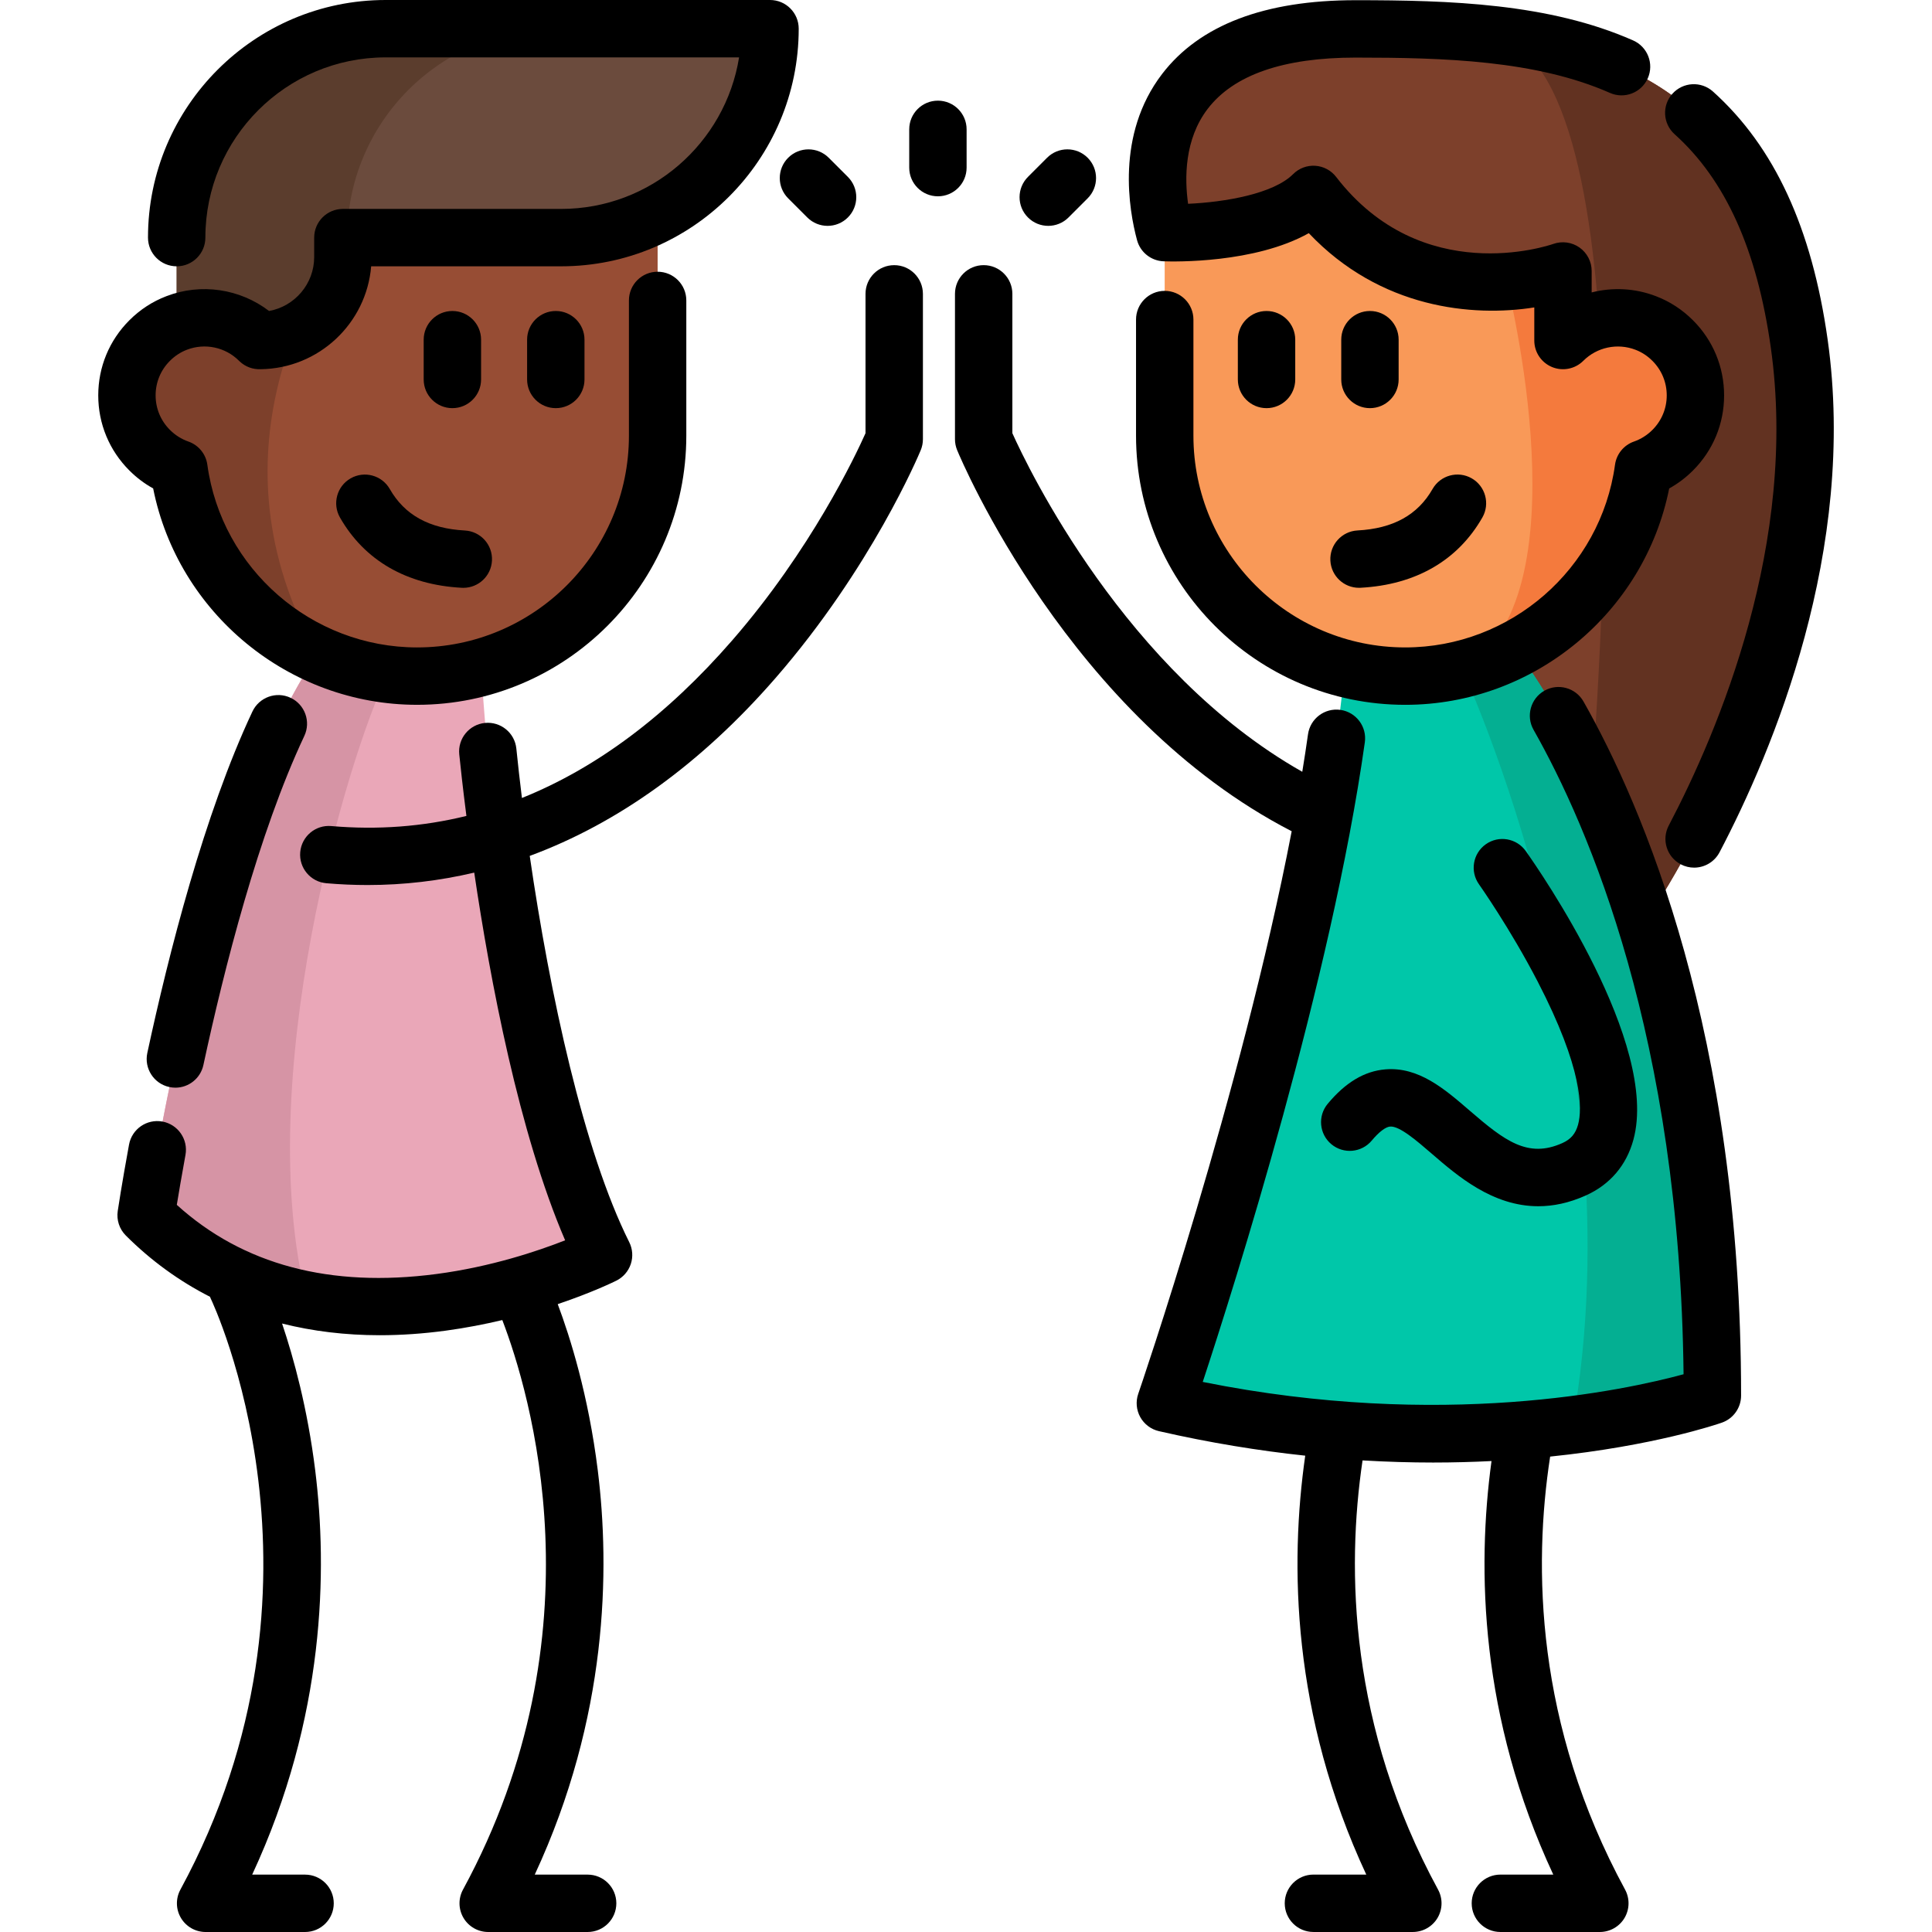 <?xml version="1.0" encoding="utf-8"?>
<!-- Generator: Adobe Illustrator 16.0.0, SVG Export Plug-In . SVG Version: 6.00 Build 0)  -->
<!DOCTYPE svg PUBLIC "-//W3C//DTD SVG 1.1//EN" "http://www.w3.org/Graphics/SVG/1.1/DTD/svg11.dtd">
<svg version="1.1" id="Capa_1" xmlns="http://www.w3.org/2000/svg" xmlns:xlink="http://www.w3.org/1999/xlink" x="0px" y="0px"
	 width="150px" height="150px" viewBox="0 0 150 150" enable-background="new 0 0 150 150" xml:space="preserve">
<path fill="#974D34" d="M51.058,11.329v22.495c0,10.309-8.361,18.669-18.673,18.669c-2.762,0-5.381-0.6-7.74-1.675v-0.003
	c-5.706-2.602-9.873-7.992-10.755-14.431c-0.828-0.291-1.606-0.767-2.272-1.432c-2.352-2.349-2.352-6.163,0-8.512
	c2.35-2.355,6.166-2.355,8.518,0l1.568-8.99l1.069-6.122L51.058,11.329L51.058,11.329z"/>
<path fill="#7D402B" d="M24.646,50.815c-5.706-2.602-9.873-7.992-10.755-14.431c-0.828-0.291-1.606-0.767-2.272-1.432
	c-2.352-2.349-2.352-6.163,0-8.512c2.35-2.355,6.166-2.355,8.518,0l1.568-8.99l4.916,0.998
	C24.554,22.021,15.824,35.063,24.646,50.815z"/>
<path fill="#6B4B3D" d="M59.787,2.226c0,8.96-7.265,16.222-16.222,16.222H26.621v1.506c0,3.582-2.905,6.484-6.487,6.484
	c-1.734-1.734-4.268-2.189-6.418-1.363v-6.626c0-8.958,7.265-16.222,16.222-16.222C29.938,2.226,59.787,2.226,59.787,2.226z"/>
<path fill="#5B3D2D" d="M43.178,2.226h-13.24c-8.958,0-16.222,7.265-16.222,16.222v6.626c2.15-0.825,4.684-0.371,6.418,1.363
	c3.582,0,6.487-2.902,6.487-6.483v-1.506h0.335C26.956,9.491,34.221,2.226,43.178,2.226z"/>
<path fill="#EAA7B8" d="M46.858,97.436c0,0-11.447,5.724-23.036,3.484c-4.336-0.834-8.693-2.785-12.477-6.57
	c0,0,3.626-24.291,10.422-38.488c0.903-1.886,1.862-3.594,2.878-5.043l4.227,0.327l8.542,0.663c0,1.188,0.151,3.514,0.463,6.546
	C38.935,68.725,41.839,87.4,46.858,97.436z"/>
<path fill="#D694A5" d="M23.823,100.92c-4.336-0.834-8.693-2.785-12.477-6.57c0,0,4.654-31.179,13.3-43.531l4.227,0.327l1.224,1.209
	C26.933,58.85,19.525,83.984,23.823,100.92z"/>
<path fill="#7D402B" d="M127.76,71.522l-4.541-6.504L90.426,18.062c-1.523-5.643-0.93-15.821,14.813-15.821
	c3.472,0,6.929,0.063,10.243,0.407c11.717,1.217,21.663,5.97,24.208,24.027C142.957,49.841,127.76,71.522,127.76,71.522z"/>
<path fill="#623221" d="M127.76,71.522l-4.541-6.504c1.158-13.044,4.582-61.114-7.738-62.371
	c11.717,1.217,21.664,5.97,24.209,24.027C142.957,49.841,127.76,71.522,127.76,71.522z"/>
<path fill="#F99958" d="M129.865,34.953c-0.665,0.666-1.443,1.141-2.271,1.432c-1.045,7.633-6.703,13.792-14.072,15.581
	c-1.417,0.348-2.898,0.529-4.422,0.529c-10.313,0-18.674-8.361-18.674-18.669V18.062c0,0,8.278,0.297,11.545-2.97
	c4.743,6.157,10.906,7.016,14.992,6.748c0-0.003,0-0.003,0-0.003c2.617-0.172,4.385-0.805,4.385-0.805v5.409l0.002-0.003
	c1.734-1.734,4.269-2.189,6.419-1.363c0.763,0.291,1.479,0.749,2.097,1.366C132.218,28.79,132.218,32.604,129.865,34.953z"/>
<path fill="#F47A3D" d="M129.865,34.953c-0.665,0.666-1.443,1.141-2.271,1.432c-1.045,7.633-6.703,13.792-14.072,15.581
	c9.697-5.319,3.525-29.795,3.442-30.125c0-0.003,0-0.003,0-0.003c2.616-0.172,4.384-0.805,4.384-0.805v5.409l0.003-0.003
	c1.734-1.734,4.269-2.189,6.418-1.363c0.763,0.291,1.479,0.749,2.097,1.366C132.218,28.79,132.218,32.604,129.865,34.953z"/>
<path fill="#00C7A9" d="M90.479,108.945c12.949,2.964,24.016,2.648,31.604,1.684c6.853-0.873,10.867-2.277,10.867-2.277
	c0-39.502-15.301-57.925-15.301-57.925l-3.395,0.375l-9.863,1.093C102.414,74.326,90.479,108.945,90.479,108.945z"/>
<path fill="#04AF92" d="M122.082,110.629c6.853-0.873,10.867-2.277,10.867-2.277c0-39.502-15.301-57.925-15.301-57.925l-3.395,0.375
	l-0.73,1.164C113.522,51.965,127.291,81.473,122.082,110.629z"/>
<path d="M37.351,29.461v-3.088c0-1.23-0.998-2.228-2.228-2.228c-1.23,0-2.228,0.997-2.228,2.228v3.088
	c0,1.23,0.997,2.228,2.228,2.228C36.353,31.688,37.351,30.691,37.351,29.461z"/>
<path d="M40.924,26.373v3.088c0,1.23,0.997,2.228,2.228,2.228c1.23,0,2.228-0.997,2.228-2.228v-3.088
	c0-1.23-0.998-2.228-2.228-2.228C41.921,24.146,40.924,25.143,40.924,26.373z"/>
<path d="M30.263,37.968c-0.61-1.068-1.971-1.439-3.039-0.829c-1.068,0.61-1.439,1.971-0.829,3.04c1.91,3.341,5.18,5.228,9.458,5.457
	c0.041,0.002,0.081,0.003,0.121,0.003c1.175,0,2.159-0.92,2.222-2.108c0.066-1.229-0.877-2.278-2.105-2.343
	C33.322,41.038,31.416,39.985,30.263,37.968z"/>
<path d="M11.891,37.922c1.925,9.661,10.522,16.799,20.494,16.799c11.524,0,20.9-9.374,20.9-20.897V23.325
	c0-1.23-0.997-2.228-2.228-2.228c-1.23,0-2.227,0.997-2.227,2.228v10.499c0,9.066-7.377,16.442-16.445,16.442
	c-8.177,0-15.179-6.098-16.287-14.185c-0.113-0.828-0.681-1.522-1.469-1.799c-0.542-0.19-1.025-0.495-1.437-0.906
	c-0.716-0.715-1.11-1.667-1.11-2.68s0.394-1.965,1.112-2.681c0.384-0.384,0.827-0.674,1.32-0.862c1.398-0.537,2.985-0.2,4.044,0.859
	c0.013,0.013,0.029,0.028,0.042,0.041c0.454,0.433,1.049,0.638,1.633,0.612c4.516-0.05,8.218-3.555,8.584-7.989h14.746
	c10.173,0,18.449-8.276,18.449-18.449c0-1.23-0.997-2.227-2.227-2.227H29.938C19.766,0,11.49,8.276,11.49,18.449
	c0,1.23,0.997,2.227,2.228,2.227c1.23,0,2.227-0.997,2.227-2.227c0-7.717,6.278-13.994,13.994-13.994h27.443
	c-1.07,6.662-6.858,11.766-13.817,11.766H26.62c-1.23,0-2.227,0.998-2.227,2.228v1.505c0,2.091-1.515,3.834-3.504,4.191
	c-2.254-1.725-5.274-2.185-7.967-1.151c-1.079,0.411-2.047,1.041-2.877,1.872c-1.559,1.557-2.417,3.628-2.417,5.832
	s0.858,4.275,2.417,5.831C10.599,37.083,11.217,37.549,11.891,37.922z"/>
<path d="M19.597,55.244c-3.74,7.952-6.501,18.803-8.159,26.506c-0.259,1.203,0.506,2.388,1.708,2.646
	c0.158,0.034,0.316,0.051,0.471,0.051c1.027,0,1.95-0.715,2.175-1.76c1.609-7.477,4.274-17.977,7.835-25.548
	c0.524-1.113,0.046-2.44-1.067-2.963C21.448,53.653,20.122,54.13,19.597,55.244z"/>
<path d="M69.426,20.587c-1.23,0-2.228,0.997-2.228,2.227v10.822c-0.779,1.744-4.235,9.054-10.353,16.086
	c-5.064,5.823-10.522,9.905-16.323,12.233c-0.163-1.323-0.307-2.608-0.433-3.836c-0.125-1.224-1.218-2.114-2.442-1.99
	c-1.224,0.125-2.115,1.218-1.99,2.442c0.093,0.911,0.274,2.586,0.555,4.778c-3.393,0.834-6.893,1.098-10.491,0.786
	c-1.226-0.107-2.305,0.801-2.412,2.027c-0.106,1.226,0.801,2.306,2.027,2.412c1.076,0.093,2.144,0.139,3.208,0.139
	c2.804,0,5.567-0.326,8.275-0.964c1.236,8.351,3.476,20.217,7.058,28.549c-2.121,0.834-5.753,2.057-9.986,2.615
	c-8.256,1.088-15.033-0.717-20.164-5.368c0.143-0.872,0.368-2.208,0.673-3.875c0.222-1.21-0.579-2.37-1.789-2.593
	s-2.371,0.578-2.593,1.789c-0.574,3.127-0.865,5.074-0.877,5.156c-0.104,0.697,0.129,1.404,0.628,1.903
	c1.949,1.948,4.137,3.535,6.532,4.755c0.02,0.049,0.039,0.098,0.063,0.146c0.107,0.219,10.532,22.153-2.358,45.884
	c-0.375,0.689-0.359,1.526,0.043,2.201c0.402,0.676,1.129,1.089,1.915,1.089h7.721c1.23,0,2.228-0.997,2.228-2.228
	s-0.998-2.227-2.228-2.227H19.58c5.682-12.225,5.849-23.676,4.893-31.389c-0.597-4.813-1.673-8.731-2.573-11.398
	c2.386,0.6,4.916,0.908,7.577,0.908c1.663,0,3.377-0.118,5.135-0.355c1.554-0.211,3.026-0.498,4.387-0.822
	c2.132,5.557,7.794,24.252-3.053,44.221c-0.375,0.689-0.359,1.526,0.043,2.201c0.402,0.676,1.129,1.089,1.915,1.089h7.72
	c1.23,0,2.228-0.997,2.228-2.228s-0.997-2.227-2.228-2.227h-4.106c5.682-12.225,5.849-23.676,4.893-31.389
	c-0.722-5.82-2.143-10.332-3.109-12.903c2.72-0.918,4.428-1.761,4.555-1.825c0.528-0.264,0.93-0.728,1.117-1.287
	c0.187-0.561,0.143-1.173-0.121-1.701c-3.536-7.072-6.165-19.248-7.725-29.988c6.867-2.533,13.311-7.172,19.081-13.806
	c7.443-8.558,11.124-17.324,11.276-17.692c0.112-0.271,0.17-0.561,0.17-0.854V22.814C71.653,21.584,70.656,20.587,69.426,20.587z"/>
<path d="M119.905,53.627c-1.07,0.607-1.446,1.967-0.839,3.037c4.264,7.519,11.357,23.907,11.646,50.032
	c-4.508,1.23-18.76,4.33-37.332,0.596c2.469-7.494,9.979-31.184,12.585-49.66c0.172-1.218-0.677-2.345-1.895-2.517
	c-1.219-0.172-2.345,0.676-2.517,1.895c-0.135,0.957-0.284,1.928-0.445,2.911C87.371,52.147,79.803,36.312,78.6,33.634v-10.82
	c0-1.23-0.998-2.228-2.228-2.228c-1.23,0-2.228,0.997-2.228,2.228V34.1c0,0.293,0.058,0.583,0.17,0.853
	c0.358,0.865,8.746,20.704,25.972,29.585c-3.915,20.358-11.824,43.42-11.914,43.68c-0.206,0.598-0.148,1.254,0.158,1.807
	c0.308,0.553,0.835,0.949,1.45,1.09c3.979,0.911,7.778,1.521,11.358,1.903c-1.21,8.452-1.036,20.129,4.739,32.525h-4.104
	c-1.23,0-2.227,0.997-2.227,2.228s0.996,2.228,2.227,2.228h7.72c0.785,0,1.513-0.414,1.915-1.089c0.4-0.675,0.417-1.512,0.042-2.202
	c-6.891-12.684-7.122-24.815-5.862-33.322c1.901,0.112,3.731,0.165,5.477,0.165c1.582,0,3.094-0.043,4.535-0.115
	c-1.146,8.416-0.885,19.912,4.795,32.108h-4.105c-1.23,0-2.229,0.997-2.229,2.228s0.998,2.228,2.229,2.228h7.721
	c0.786,0,1.514-0.414,1.915-1.089s0.418-1.512,0.044-2.202c-6.973-12.834-7.128-25.101-5.818-33.619
	c8.047-0.829,12.949-2.501,13.334-2.636c0.893-0.313,1.491-1.156,1.491-2.103c0-28.112-7.665-45.828-12.235-53.885
	C122.335,53.396,120.975,53.02,119.905,53.627z"/>
<path d="M108.59,29.461v-3.088c0-1.23-0.997-2.228-2.227-2.228c-1.23,0-2.229,0.997-2.229,2.228v3.088
	c0,1.23,0.998,2.228,2.229,2.228C107.593,31.688,108.59,30.691,108.59,29.461z"/>
<path d="M100.562,29.461v-3.088c0-1.23-0.997-2.228-2.228-2.228s-2.228,0.997-2.228,2.228v3.088c0,1.23,0.997,2.228,2.228,2.228
	S100.562,30.691,100.562,29.461z"/>
<path d="M103.29,43.529c0.063,1.188,1.046,2.108,2.222,2.108c0.041,0,0.081,0,0.121-0.003c4.278-0.229,7.549-2.115,9.458-5.457
	c0.61-1.068,0.239-2.429-0.829-3.04c-1.067-0.61-2.428-0.239-3.039,0.829c-1.152,2.018-3.059,3.07-5.827,3.218
	C104.166,41.251,103.225,42.301,103.29,43.529z"/>
<path d="M130.016,10.42c3.955,3.555,6.398,8.974,7.469,16.566c2.13,15.101-4.051,29.734-7.926,37.113
	c-0.571,1.089-0.152,2.436,0.938,3.008c0.33,0.173,0.684,0.256,1.033,0.256c0.801,0,1.576-0.434,1.975-1.193
	c4.123-7.854,10.696-23.468,8.393-39.806c-1.224-8.673-4.136-14.972-8.903-19.257c-0.915-0.822-2.323-0.747-3.146,0.168
	C129.025,8.189,129.1,9.598,130.016,10.42z"/>
<path d="M90.348,20.288c0.81,0.029,7.066,0.169,11.267-2.186c5.542,5.855,12.714,6.524,17.507,5.766v2.573
	c0,0.901,0.545,1.711,1.377,2.056c0.832,0.345,1.791,0.153,2.429-0.484c1.06-1.059,2.646-1.396,4.05-0.857
	c0.488,0.187,0.932,0.476,1.316,0.861c0.717,0.715,1.111,1.667,1.111,2.68s-0.395,1.964-1.112,2.681
	c-0.41,0.41-0.893,0.714-1.435,0.905c-0.789,0.277-1.355,0.972-1.469,1.799c-1.109,8.086-8.111,14.184-16.287,14.184
	c-9.068,0-16.445-7.376-16.445-16.442v-9.013c0-1.23-0.998-2.228-2.228-2.228c-1.23,0-2.228,0.997-2.228,2.228v9.014
	c0,11.523,9.376,20.897,20.9,20.897c9.971,0,18.568-7.139,20.494-16.799c0.674-0.372,1.291-0.838,1.846-1.393
	c1.56-1.557,2.418-3.628,2.418-5.832c0-2.204-0.859-4.275-2.417-5.831c-0.831-0.831-1.8-1.461-2.874-1.871
	c-1.625-0.625-3.369-0.705-4.992-0.292v-1.67c0-0.721-0.354-1.397-0.941-1.815c-0.589-0.417-1.348-0.522-2.029-0.284
	c-0.414,0.145-10.213,3.445-16.869-5.2c-0.391-0.507-0.98-0.822-1.621-0.864c-0.639-0.042-1.266,0.194-1.719,0.648
	c-1.531,1.532-5.289,2.174-8.154,2.304c-0.277-1.969-0.295-5.001,1.521-7.372c2.022-2.641,5.884-3.98,11.476-3.98
	c6.854,0,14.025,0.211,19.756,2.743c1.125,0.497,2.439-0.012,2.938-1.137c0.497-1.125-0.012-2.44-1.138-2.938
	c-6.522-2.882-14.226-3.124-21.556-3.124c-7.053,0-12.104,1.927-15.014,5.727c-3.625,4.734-2.568,10.6-1.947,12.902
	C88.532,19.586,89.371,20.253,90.348,20.288z"/>
<path d="M121.304,88.747c-2.679,1.205-4.481-0.173-7.201-2.521c-1.944-1.679-3.954-3.413-6.541-3.201
	c-1.626,0.134-3.092,1.009-4.48,2.675c-0.788,0.944-0.66,2.35,0.285,3.137c0.944,0.787,2.35,0.66,3.137-0.285
	c0.552-0.662,1.07-1.058,1.423-1.086c0.728-0.061,2.074,1.105,3.266,2.133c1.967,1.698,4.693,4.053,8.24,4.053
	c1.146,0,2.379-0.246,3.699-0.841c1.871-0.841,3.145-2.337,3.686-4.325c2.03-7.466-7.289-20.901-8.357-22.409
	c-0.713-1.003-2.102-1.239-3.105-0.528s-1.24,2.102-0.529,3.105c0.023,0.034,2.42,3.428,4.556,7.55
	c3.515,6.784,3.475,9.875,3.138,11.113C122.325,88.023,121.962,88.451,121.304,88.747z"/>
<path d="M75.047,13.013v-2.97c0-1.23-0.997-2.228-2.228-2.228c-1.23,0-2.227,0.997-2.227,2.228v2.97c0,1.23,0.997,2.228,2.227,2.228
	C74.05,15.241,75.047,14.243,75.047,13.013z"/>
<path d="M81.385,17.536c0.57,0,1.141-0.218,1.575-0.653l1.485-1.485c0.869-0.87,0.869-2.28,0-3.15c-0.87-0.87-2.281-0.87-3.15,0
	l-1.484,1.485c-0.871,0.87-0.87,2.28,0,3.15C80.245,17.318,80.814,17.536,81.385,17.536z"/>
<path d="M61.193,15.398l1.485,1.485c0.435,0.435,1.005,0.653,1.575,0.653c0.57,0,1.14-0.218,1.575-0.652c0.87-0.87,0.87-2.28,0-3.15
	l-1.485-1.485c-0.87-0.87-2.28-0.87-3.15,0C60.324,13.118,60.324,14.528,61.193,15.398z"/>
</svg>

